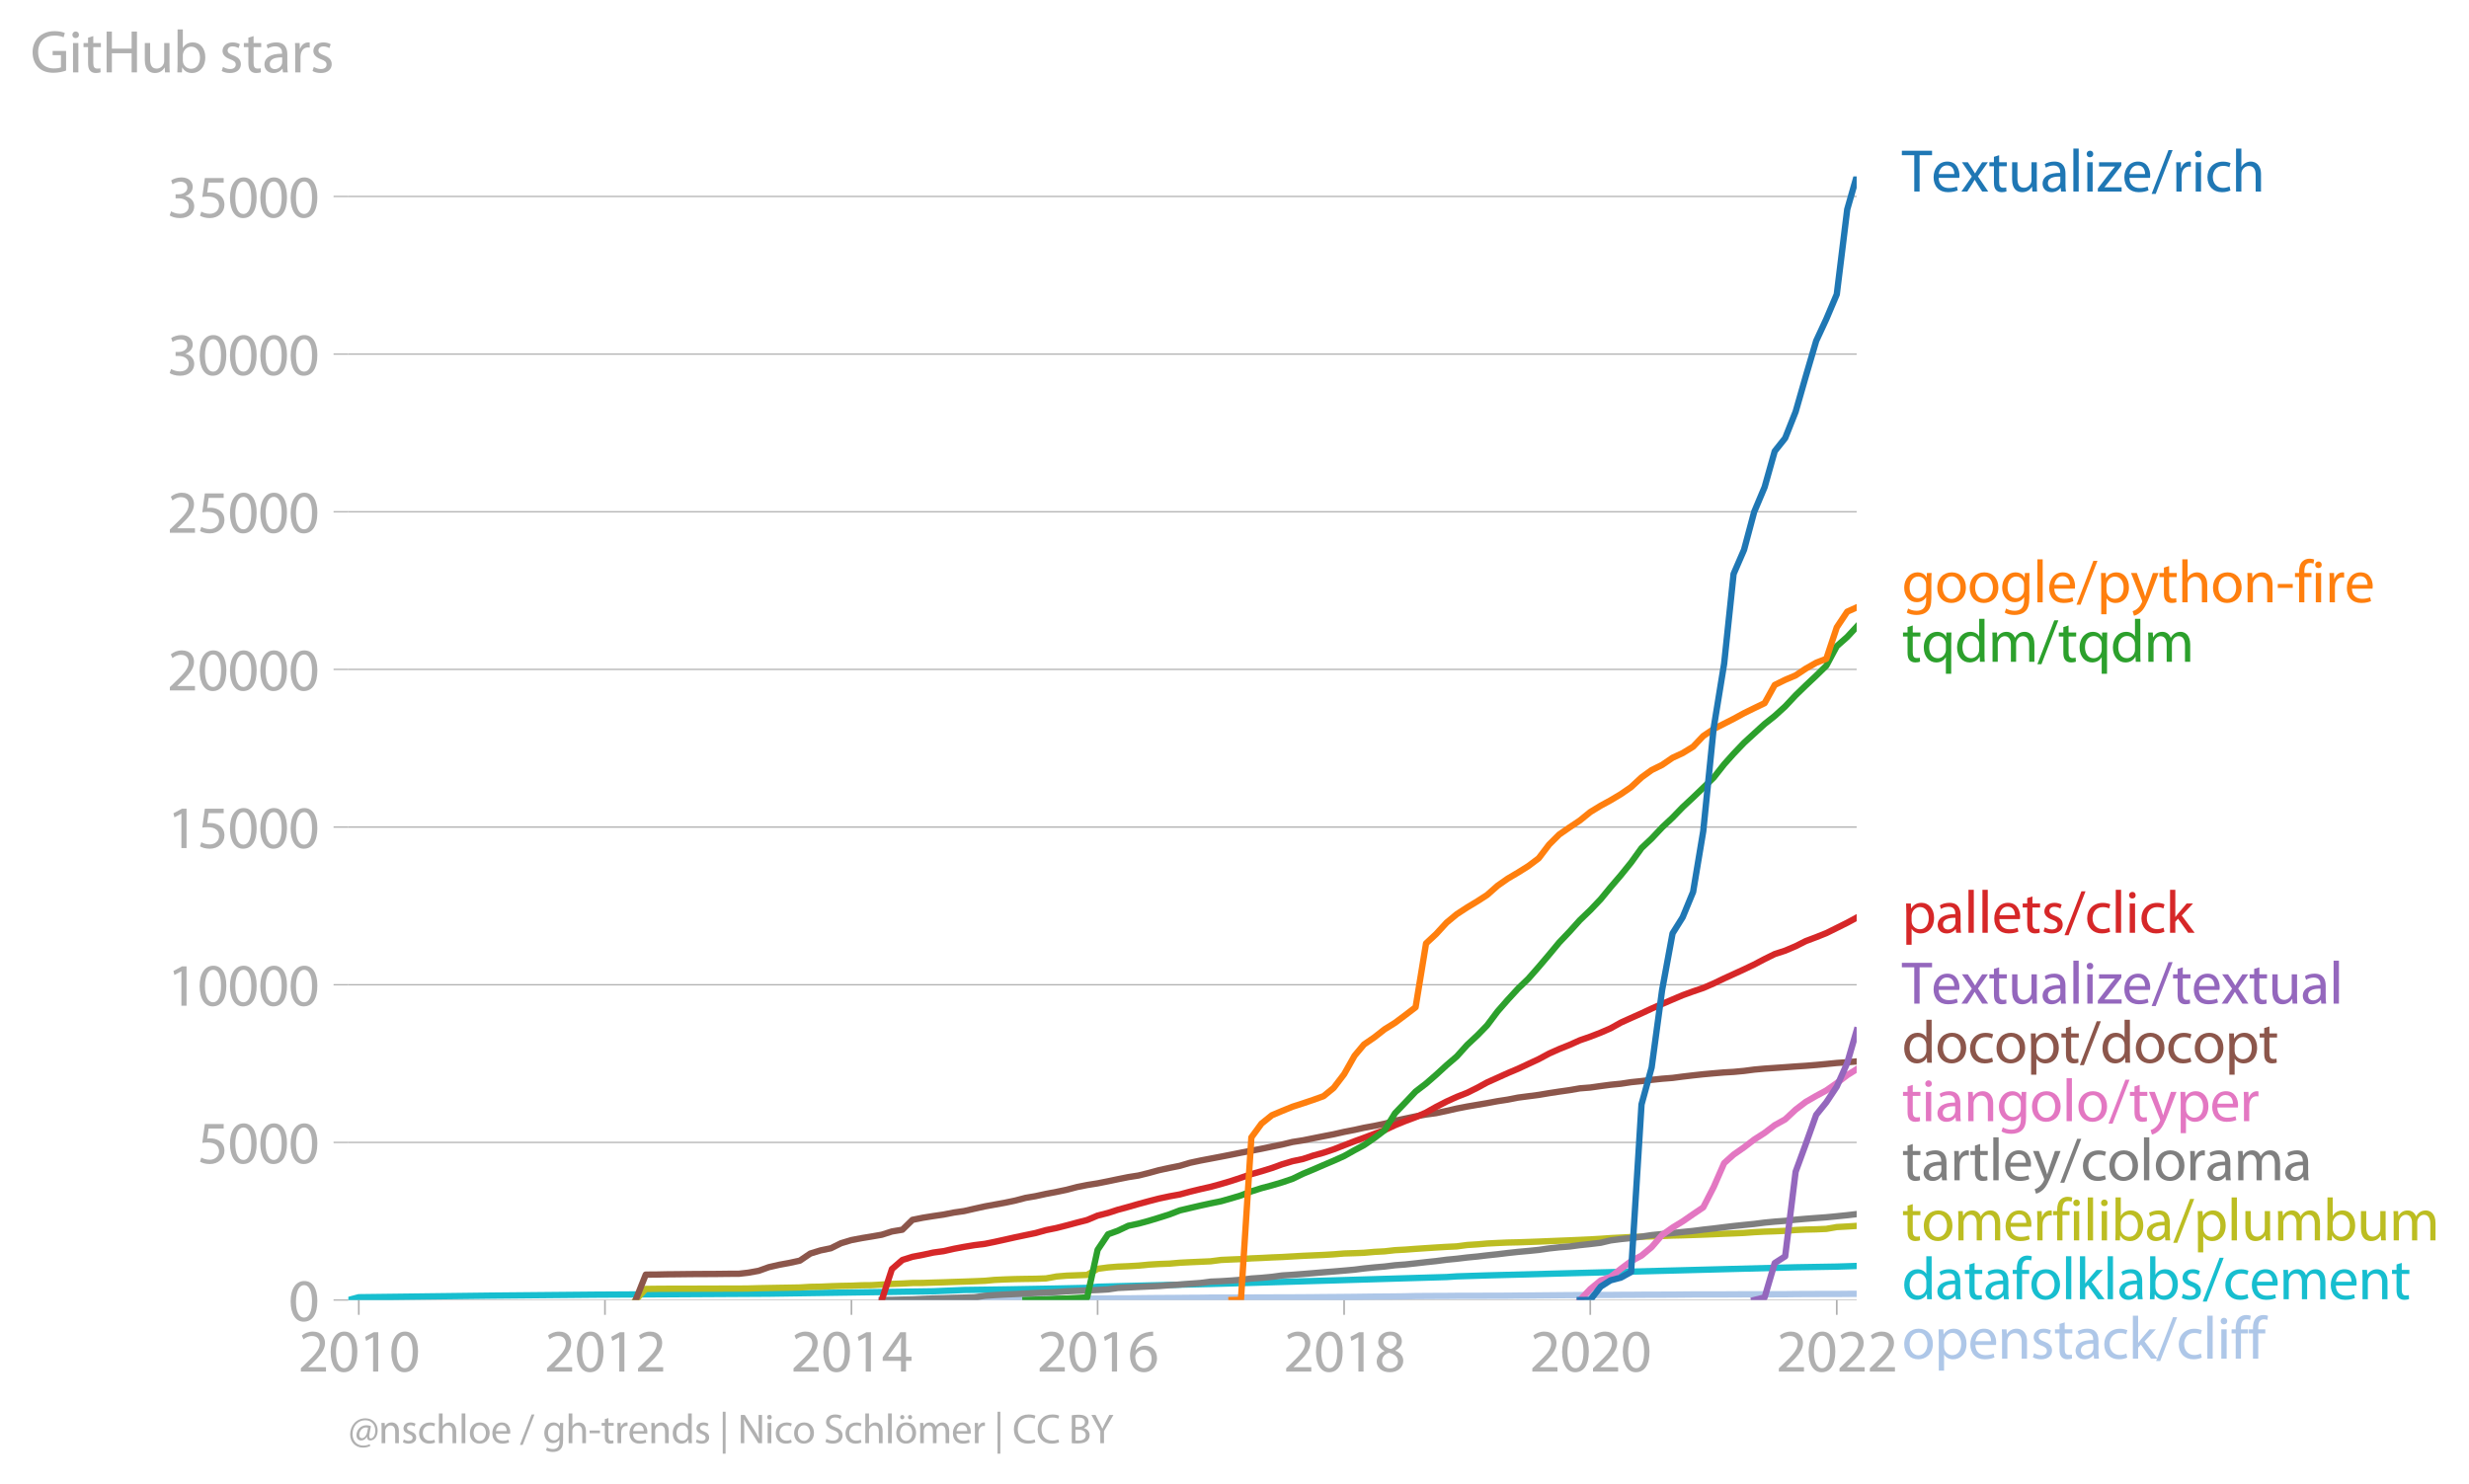 <?xml version="1.0" encoding="utf-8" standalone="no"?>
<!DOCTYPE svg PUBLIC "-//W3C//DTD SVG 1.1//EN"
  "http://www.w3.org/Graphics/SVG/1.1/DTD/svg11.dtd">
<svg xmlns:xlink="http://www.w3.org/1999/xlink" width="584.577pt" height="351.413pt" viewBox="0 0 584.577 351.413" xmlns="http://www.w3.org/2000/svg" version="1.1">
 <defs>
  <style type="text/css">*{stroke-linejoin: round; stroke-linecap: butt}</style>
 </defs>
 <g id="figure_1">
  <g id="patch_1">
   <path d="M 0 351.413 
L 584.577 351.413 
L 584.577 0 
L 0 0 
L 0 351.413 
z
" style="fill: none"/>
  </g>
  <g id="axes_1">
   <g id="patch_2">
    <path d="M 82.476 307.885 
L 439.596 307.885 
L 439.596 41.773 
L 82.476 41.773 
L 82.476 307.885 
z
" style="fill: none"/>
   </g>
   <g id="matplotlib.axis_1">
    <g id="xtick_1">
     <g id="line2d_1">
      <defs>
       <path id="m5122cb2650" d="M 0 0 
L 0 3.5 
" style="stroke: #b0b0b0; stroke-width: 0.4"/>
      </defs>
      <g>
       <use xlink:href="#m5122cb2650" x="84.951" y="307.885" style="fill: #b0b0b0; stroke: #b0b0b0; stroke-width: 0.4"/>
      </g>
     </g>
     <g id="text_1">
      <!-- 2010 -->
      <g style="fill: #b0b0b0" transform="translate(70.588 324.825)scale(0.14 -0.14)">
       <defs>
        <path id="MyriadPro-Regular-32" d="M 2944 0 
L 2944 467 
L 1075 467 
L 1075 480 
L 1408 787 
C 2285 1632 2842 2253 2842 3021 
C 2842 3616 2464 4230 1568 4230 
C 1088 4230 678 4051 390 3808 
L 570 3411 
C 762 3571 1075 3763 1453 3763 
C 2074 3763 2278 3373 2278 2950 
C 2272 2323 1792 1786 730 774 
L 288 346 
L 288 0 
L 2944 0 
z
" transform="scale(0.016)"/>
        <path id="MyriadPro-Regular-30" d="M 1677 4230 
C 832 4230 230 3462 230 2067 
C 243 691 794 -70 1606 -70 
C 2528 -70 3053 710 3053 2125 
C 3053 3450 2554 4230 1677 4230 
z
M 1645 3795 
C 2227 3795 2490 3123 2490 2099 
C 2490 1037 2214 365 1638 365 
C 1126 365 794 979 794 2061 
C 794 3194 1152 3795 1645 3795 
z
" transform="scale(0.016)"/>
        <path id="MyriadPro-Regular-31" d="M 1510 0 
L 2054 0 
L 2054 4160 
L 1574 4160 
L 666 3674 
L 774 3245 
L 1498 3635 
L 1510 3635 
L 1510 0 
z
" transform="scale(0.016)"/>
       </defs>
       <use xlink:href="#MyriadPro-Regular-32"/>
       <use xlink:href="#MyriadPro-Regular-30" x="51.3"/>
       <use xlink:href="#MyriadPro-Regular-31" x="102.6"/>
       <use xlink:href="#MyriadPro-Regular-30" x="153.9"/>
      </g>
     </g>
    </g>
    <g id="xtick_2">
     <g id="line2d_2">
      <g>
       <use xlink:href="#m5122cb2650" x="143.234" y="307.885" style="fill: #b0b0b0; stroke: #b0b0b0; stroke-width: 0.4"/>
      </g>
     </g>
     <g id="text_2">
      <!-- 2012 -->
      <g style="fill: #b0b0b0" transform="translate(128.871 324.825)scale(0.14 -0.14)">
       <use xlink:href="#MyriadPro-Regular-32"/>
       <use xlink:href="#MyriadPro-Regular-30" x="51.3"/>
       <use xlink:href="#MyriadPro-Regular-31" x="102.6"/>
       <use xlink:href="#MyriadPro-Regular-32" x="153.9"/>
      </g>
     </g>
    </g>
    <g id="xtick_3">
     <g id="line2d_3">
      <g>
       <use xlink:href="#m5122cb2650" x="201.596" y="307.885" style="fill: #b0b0b0; stroke: #b0b0b0; stroke-width: 0.4"/>
      </g>
     </g>
     <g id="text_3">
      <!-- 2014 -->
      <g style="fill: #b0b0b0" transform="translate(187.233 324.825)scale(0.14 -0.14)">
       <defs>
        <path id="MyriadPro-Regular-34" d="M 2560 0 
L 2560 1133 
L 3142 1133 
L 3142 1574 
L 2560 1574 
L 2560 4160 
L 1952 4160 
L 96 1504 
L 96 1133 
L 2029 1133 
L 2029 0 
L 2560 0 
z
M 666 1574 
L 666 1587 
L 1683 3002 
C 1798 3194 1901 3373 2029 3616 
L 2048 3616 
C 2035 3398 2029 3181 2029 2963 
L 2029 1574 
L 666 1574 
z
" transform="scale(0.016)"/>
       </defs>
       <use xlink:href="#MyriadPro-Regular-32"/>
       <use xlink:href="#MyriadPro-Regular-30" x="51.3"/>
       <use xlink:href="#MyriadPro-Regular-31" x="102.6"/>
       <use xlink:href="#MyriadPro-Regular-34" x="153.9"/>
      </g>
     </g>
    </g>
    <g id="xtick_4">
     <g id="line2d_4">
      <g>
       <use xlink:href="#m5122cb2650" x="259.879" y="307.885" style="fill: #b0b0b0; stroke: #b0b0b0; stroke-width: 0.4"/>
      </g>
     </g>
     <g id="text_4">
      <!-- 2016 -->
      <g style="fill: #b0b0b0" transform="translate(245.515 324.825)scale(0.14 -0.14)">
       <defs>
        <path id="MyriadPro-Regular-36" d="M 2662 4224 
C 2560 4224 2419 4218 2253 4192 
C 1728 4128 1267 3917 922 3578 
C 512 3168 218 2522 218 1702 
C 218 621 800 -70 1690 -70 
C 2554 -70 3072 634 3072 1395 
C 3072 2208 2554 2739 1818 2739 
C 1357 2739 1011 2522 813 2259 
L 794 2259 
C 890 2944 1357 3590 2240 3738 
C 2400 3763 2547 3770 2662 3763 
L 2662 4224 
z
M 1690 365 
C 1101 365 787 870 774 1555 
C 774 1658 800 1741 838 1805 
C 992 2106 1306 2317 1645 2317 
C 2163 2317 2502 1958 2502 1363 
C 2502 768 2176 365 1696 365 
L 1690 365 
z
" transform="scale(0.016)"/>
       </defs>
       <use xlink:href="#MyriadPro-Regular-32"/>
       <use xlink:href="#MyriadPro-Regular-30" x="51.3"/>
       <use xlink:href="#MyriadPro-Regular-31" x="102.6"/>
       <use xlink:href="#MyriadPro-Regular-36" x="153.9"/>
      </g>
     </g>
    </g>
    <g id="xtick_5">
     <g id="line2d_5">
      <g>
       <use xlink:href="#m5122cb2650" x="318.241" y="307.885" style="fill: #b0b0b0; stroke: #b0b0b0; stroke-width: 0.4"/>
      </g>
     </g>
     <g id="text_5">
      <!-- 2018 -->
      <g style="fill: #b0b0b0" transform="translate(303.878 324.825)scale(0.14 -0.14)">
       <defs>
        <path id="MyriadPro-Regular-38" d="M 1062 2170 
C 550 1952 237 1581 237 1056 
C 237 448 762 -70 1632 -70 
C 2426 -70 3046 416 3046 1139 
C 3046 1645 2726 2010 2208 2214 
L 2208 2234 
C 2720 2477 2893 2854 2893 3206 
C 2893 3725 2490 4230 1683 4230 
C 954 4230 397 3782 397 3123 
C 397 2765 595 2406 1056 2189 
L 1062 2170 
z
M 1645 339 
C 1114 339 794 710 813 1133 
C 813 1530 1075 1850 1562 1990 
C 2125 1830 2477 1587 2477 1082 
C 2477 659 2150 339 1645 339 
z
M 1651 3827 
C 2157 3827 2355 3482 2355 3149 
C 2355 2771 2080 2515 1722 2394 
C 1242 2522 928 2746 928 3162 
C 928 3520 1184 3827 1651 3827 
z
" transform="scale(0.016)"/>
       </defs>
       <use xlink:href="#MyriadPro-Regular-32"/>
       <use xlink:href="#MyriadPro-Regular-30" x="51.3"/>
       <use xlink:href="#MyriadPro-Regular-31" x="102.6"/>
       <use xlink:href="#MyriadPro-Regular-38" x="153.9"/>
      </g>
     </g>
    </g>
    <g id="xtick_6">
     <g id="line2d_6">
      <g>
       <use xlink:href="#m5122cb2650" x="376.523" y="307.885" style="fill: #b0b0b0; stroke: #b0b0b0; stroke-width: 0.4"/>
      </g>
     </g>
     <g id="text_6">
      <!-- 2020 -->
      <g style="fill: #b0b0b0" transform="translate(362.16 324.825)scale(0.14 -0.14)">
       <use xlink:href="#MyriadPro-Regular-32"/>
       <use xlink:href="#MyriadPro-Regular-30" x="51.3"/>
       <use xlink:href="#MyriadPro-Regular-32" x="102.6"/>
       <use xlink:href="#MyriadPro-Regular-30" x="153.9"/>
      </g>
     </g>
    </g>
    <g id="xtick_7">
     <g id="line2d_7">
      <g>
       <use xlink:href="#m5122cb2650" x="434.886" y="307.885" style="fill: #b0b0b0; stroke: #b0b0b0; stroke-width: 0.4"/>
      </g>
     </g>
     <g id="text_7">
      <!-- 2022 -->
      <g style="fill: #b0b0b0" transform="translate(420.523 324.825)scale(0.14 -0.14)">
       <use xlink:href="#MyriadPro-Regular-32"/>
       <use xlink:href="#MyriadPro-Regular-30" x="51.3"/>
       <use xlink:href="#MyriadPro-Regular-32" x="102.6"/>
       <use xlink:href="#MyriadPro-Regular-32" x="153.9"/>
      </g>
     </g>
    </g>
   </g>
   <g id="matplotlib.axis_2">
    <g id="ytick_1">
     <g id="line2d_8">
      <path d="M 82.476 307.885 
L 439.596 307.885 
" clip-path="url(#pa2b4368d3f)" style="fill: none; stroke: #b0b0b0; stroke-width: 0.3; stroke-linecap: square"/>
     </g>
     <g id="line2d_9">
      <defs>
       <path id="mecd1dac403" d="M 0 0 
L -3.5 0 
" style="stroke: #b0b0b0; stroke-width: 0.3"/>
      </defs>
      <g>
       <use xlink:href="#mecd1dac403" x="82.476" y="307.885" style="fill: #b0b0b0; stroke: #b0b0b0; stroke-width: 0.3"/>
      </g>
     </g>
     <g id="text_8">
      <!-- 0 -->
      <g style="fill: #b0b0b0" transform="translate(68.295 312.855)scale(0.14 -0.14)">
       <use xlink:href="#MyriadPro-Regular-30"/>
      </g>
     </g>
    </g>
    <g id="ytick_2">
     <g id="line2d_10">
      <path d="M 82.476 270.548 
L 439.596 270.548 
" clip-path="url(#pa2b4368d3f)" style="fill: none; stroke: #b0b0b0; stroke-width: 0.3; stroke-linecap: square"/>
     </g>
     <g id="line2d_11">
      <g>
       <use xlink:href="#mecd1dac403" x="82.476" y="270.548" style="fill: #b0b0b0; stroke: #b0b0b0; stroke-width: 0.3"/>
      </g>
     </g>
     <g id="text_9">
      <!-- 5000 -->
      <g style="fill: #b0b0b0" transform="translate(46.75 275.518)scale(0.14 -0.14)">
       <defs>
        <path id="MyriadPro-Regular-35" d="M 2771 4160 
L 781 4160 
L 512 2163 
C 666 2182 851 2208 1088 2208 
C 1920 2208 2278 1824 2285 1286 
C 2285 730 1830 384 1299 384 
C 922 384 582 512 410 614 
L 269 186 
C 467 58 851 -70 1306 -70 
C 2208 -70 2854 538 2854 1350 
C 2854 1875 2586 2234 2259 2419 
C 2003 2573 1683 2643 1363 2643 
C 1210 2643 1120 2630 1024 2618 
L 1184 3686 
L 2771 3686 
L 2771 4160 
z
" transform="scale(0.016)"/>
       </defs>
       <use xlink:href="#MyriadPro-Regular-35"/>
       <use xlink:href="#MyriadPro-Regular-30" x="51.3"/>
       <use xlink:href="#MyriadPro-Regular-30" x="102.6"/>
       <use xlink:href="#MyriadPro-Regular-30" x="153.9"/>
      </g>
     </g>
    </g>
    <g id="ytick_3">
     <g id="line2d_12">
      <path d="M 82.476 233.21 
L 439.596 233.21 
" clip-path="url(#pa2b4368d3f)" style="fill: none; stroke: #b0b0b0; stroke-width: 0.3; stroke-linecap: square"/>
     </g>
     <g id="line2d_13">
      <g>
       <use xlink:href="#mecd1dac403" x="82.476" y="233.21" style="fill: #b0b0b0; stroke: #b0b0b0; stroke-width: 0.3"/>
      </g>
     </g>
     <g id="text_10">
      <!-- 10000 -->
      <g style="fill: #b0b0b0" transform="translate(39.568 238.18)scale(0.14 -0.14)">
       <use xlink:href="#MyriadPro-Regular-31"/>
       <use xlink:href="#MyriadPro-Regular-30" x="51.3"/>
       <use xlink:href="#MyriadPro-Regular-30" x="102.6"/>
       <use xlink:href="#MyriadPro-Regular-30" x="153.9"/>
       <use xlink:href="#MyriadPro-Regular-30" x="205.2"/>
      </g>
     </g>
    </g>
    <g id="ytick_4">
     <g id="line2d_14">
      <path d="M 82.476 195.873 
L 439.596 195.873 
" clip-path="url(#pa2b4368d3f)" style="fill: none; stroke: #b0b0b0; stroke-width: 0.3; stroke-linecap: square"/>
     </g>
     <g id="line2d_15">
      <g>
       <use xlink:href="#mecd1dac403" x="82.476" y="195.873" style="fill: #b0b0b0; stroke: #b0b0b0; stroke-width: 0.3"/>
      </g>
     </g>
     <g id="text_11">
      <!-- 15000 -->
      <g style="fill: #b0b0b0" transform="translate(39.568 200.843)scale(0.14 -0.14)">
       <use xlink:href="#MyriadPro-Regular-31"/>
       <use xlink:href="#MyriadPro-Regular-35" x="51.3"/>
       <use xlink:href="#MyriadPro-Regular-30" x="102.6"/>
       <use xlink:href="#MyriadPro-Regular-30" x="153.9"/>
       <use xlink:href="#MyriadPro-Regular-30" x="205.2"/>
      </g>
     </g>
    </g>
    <g id="ytick_5">
     <g id="line2d_16">
      <path d="M 82.476 158.535 
L 439.596 158.535 
" clip-path="url(#pa2b4368d3f)" style="fill: none; stroke: #b0b0b0; stroke-width: 0.3; stroke-linecap: square"/>
     </g>
     <g id="line2d_17">
      <g>
       <use xlink:href="#mecd1dac403" x="82.476" y="158.535" style="fill: #b0b0b0; stroke: #b0b0b0; stroke-width: 0.3"/>
      </g>
     </g>
     <g id="text_12">
      <!-- 20000 -->
      <g style="fill: #b0b0b0" transform="translate(39.568 163.505)scale(0.14 -0.14)">
       <use xlink:href="#MyriadPro-Regular-32"/>
       <use xlink:href="#MyriadPro-Regular-30" x="51.3"/>
       <use xlink:href="#MyriadPro-Regular-30" x="102.6"/>
       <use xlink:href="#MyriadPro-Regular-30" x="153.9"/>
       <use xlink:href="#MyriadPro-Regular-30" x="205.2"/>
      </g>
     </g>
    </g>
    <g id="ytick_6">
     <g id="line2d_18">
      <path d="M 82.476 121.198 
L 439.596 121.198 
" clip-path="url(#pa2b4368d3f)" style="fill: none; stroke: #b0b0b0; stroke-width: 0.3; stroke-linecap: square"/>
     </g>
     <g id="line2d_19">
      <g>
       <use xlink:href="#mecd1dac403" x="82.476" y="121.198" style="fill: #b0b0b0; stroke: #b0b0b0; stroke-width: 0.3"/>
      </g>
     </g>
     <g id="text_13">
      <!-- 25000 -->
      <g style="fill: #b0b0b0" transform="translate(39.568 126.168)scale(0.14 -0.14)">
       <use xlink:href="#MyriadPro-Regular-32"/>
       <use xlink:href="#MyriadPro-Regular-35" x="51.3"/>
       <use xlink:href="#MyriadPro-Regular-30" x="102.6"/>
       <use xlink:href="#MyriadPro-Regular-30" x="153.9"/>
       <use xlink:href="#MyriadPro-Regular-30" x="205.2"/>
      </g>
     </g>
    </g>
    <g id="ytick_7">
     <g id="line2d_20">
      <path d="M 82.476 83.86 
L 439.596 83.86 
" clip-path="url(#pa2b4368d3f)" style="fill: none; stroke: #b0b0b0; stroke-width: 0.3; stroke-linecap: square"/>
     </g>
     <g id="line2d_21">
      <g>
       <use xlink:href="#mecd1dac403" x="82.476" y="83.86" style="fill: #b0b0b0; stroke: #b0b0b0; stroke-width: 0.3"/>
      </g>
     </g>
     <g id="text_14">
      <!-- 30000 -->
      <g style="fill: #b0b0b0" transform="translate(39.568 88.83)scale(0.14 -0.14)">
       <defs>
        <path id="MyriadPro-Regular-33" d="M 269 211 
C 474 77 883 -70 1350 -70 
C 2349 -70 2867 512 2867 1178 
C 2867 1760 2451 2144 1939 2246 
L 1939 2259 
C 2451 2445 2707 2810 2707 3238 
C 2707 3744 2336 4230 1517 4230 
C 1069 4230 646 4070 429 3910 
L 576 3501 
C 755 3629 1075 3776 1408 3776 
C 1926 3776 2138 3482 2138 3149 
C 2138 2656 1619 2445 1210 2445 
L 896 2445 
L 896 2022 
L 1210 2022 
C 1754 2022 2278 1773 2285 1190 
C 2291 845 2067 384 1344 384 
C 954 384 582 544 422 646 
L 269 211 
z
" transform="scale(0.016)"/>
       </defs>
       <use xlink:href="#MyriadPro-Regular-33"/>
       <use xlink:href="#MyriadPro-Regular-30" x="51.3"/>
       <use xlink:href="#MyriadPro-Regular-30" x="102.6"/>
       <use xlink:href="#MyriadPro-Regular-30" x="153.9"/>
       <use xlink:href="#MyriadPro-Regular-30" x="205.2"/>
      </g>
     </g>
    </g>
    <g id="ytick_8">
     <g id="line2d_22">
      <path d="M 82.476 46.523 
L 439.596 46.523 
" clip-path="url(#pa2b4368d3f)" style="fill: none; stroke: #b0b0b0; stroke-width: 0.3; stroke-linecap: square"/>
     </g>
     <g id="line2d_23">
      <g>
       <use xlink:href="#mecd1dac403" x="82.476" y="46.523" style="fill: #b0b0b0; stroke: #b0b0b0; stroke-width: 0.3"/>
      </g>
     </g>
     <g id="text_15">
      <!-- 35000 -->
      <g style="fill: #b0b0b0" transform="translate(39.568 51.493)scale(0.14 -0.14)">
       <use xlink:href="#MyriadPro-Regular-33"/>
       <use xlink:href="#MyriadPro-Regular-35" x="51.3"/>
       <use xlink:href="#MyriadPro-Regular-30" x="102.6"/>
       <use xlink:href="#MyriadPro-Regular-30" x="153.9"/>
       <use xlink:href="#MyriadPro-Regular-30" x="205.2"/>
      </g>
     </g>
    </g>
    <g id="text_16">
     <!-- GitHub stars -->
     <g style="fill: #b0b0b0" transform="translate(7.2 17.14)scale(0.14 -0.14)">
      <defs>
       <path id="MyriadPro-Regular-47" d="M 3770 2266 
L 2349 2266 
L 2349 1818 
L 3226 1818 
L 3226 531 
C 3098 467 2848 416 2483 416 
C 1478 416 819 1062 819 2157 
C 819 3238 1504 3891 2554 3891 
C 2989 3891 3277 3808 3507 3706 
L 3642 4160 
C 3456 4250 3066 4358 2566 4358 
C 1120 4358 237 3418 230 2131 
C 230 1459 461 883 832 525 
C 1254 122 1792 -45 2445 -45 
C 3027 -45 3520 102 3770 192 
L 3770 2266 
z
" transform="scale(0.016)"/>
       <path id="MyriadPro-Regular-69" d="M 1030 0 
L 1030 3098 
L 467 3098 
L 467 0 
L 1030 0 
z
M 749 4320 
C 544 4320 397 4166 397 3968 
C 397 3776 538 3622 736 3622 
C 960 3622 1101 3776 1094 3968 
C 1094 4166 960 4320 749 4320 
z
" transform="scale(0.016)"/>
       <path id="MyriadPro-Regular-74" d="M 595 3667 
L 595 3098 
L 115 3098 
L 115 2669 
L 595 2669 
L 595 979 
C 595 614 653 339 813 173 
C 947 19 1158 -70 1421 -70 
C 1638 -70 1811 -32 1920 13 
L 1894 435 
C 1811 410 1722 397 1568 397 
C 1254 397 1146 614 1146 998 
L 1146 2669 
L 1952 2669 
L 1952 3098 
L 1146 3098 
L 1146 3840 
L 595 3667 
z
" transform="scale(0.016)"/>
       <path id="MyriadPro-Regular-48" d="M 486 4314 
L 486 0 
L 1043 0 
L 1043 2022 
L 3130 2022 
L 3130 0 
L 3693 0 
L 3693 4314 
L 3130 4314 
L 3130 2509 
L 1043 2509 
L 1043 4314 
L 486 4314 
z
" transform="scale(0.016)"/>
       <path id="MyriadPro-Regular-75" d="M 3059 3098 
L 2496 3098 
L 2496 1197 
C 2496 1094 2477 992 2445 909 
C 2342 659 2080 397 1702 397 
C 1190 397 1011 794 1011 1382 
L 1011 3098 
L 448 3098 
L 448 1286 
C 448 198 1030 -70 1517 -70 
C 2067 -70 2394 256 2541 506 
L 2554 506 
L 2586 0 
L 3085 0 
C 3066 243 3059 525 3059 845 
L 3059 3098 
z
" transform="scale(0.016)"/>
       <path id="MyriadPro-Regular-62" d="M 467 800 
C 467 525 454 211 442 0 
L 928 0 
L 954 512 
L 973 512 
C 1203 102 1562 -70 2010 -70 
C 2701 -70 3398 480 3398 1587 
C 3405 2528 2861 3168 2093 3168 
C 1594 3168 1235 2944 1037 2598 
L 1024 2598 
L 1024 4544 
L 467 4544 
L 467 800 
z
M 1024 1798 
C 1024 1888 1043 1965 1056 2029 
C 1171 2458 1530 2720 1914 2720 
C 2515 2720 2835 2189 2835 1568 
C 2835 858 2483 378 1894 378 
C 1485 378 1158 646 1050 1037 
C 1037 1101 1024 1171 1024 1242 
L 1024 1798 
z
" transform="scale(0.016)"/>
       <path id="MyriadPro-Regular-20" transform="scale(0.016)"/>
       <path id="MyriadPro-Regular-73" d="M 250 147 
C 467 19 781 -70 1120 -70 
C 1856 -70 2278 320 2278 864 
C 2278 1325 2003 1594 1466 1798 
C 1062 1952 877 2067 877 2323 
C 877 2554 1062 2746 1395 2746 
C 1683 2746 1907 2643 2029 2566 
L 2170 2976 
C 1997 3078 1722 3168 1408 3168 
C 742 3168 339 2758 339 2259 
C 339 1888 602 1581 1158 1382 
C 1574 1229 1734 1082 1734 813 
C 1734 557 1542 352 1133 352 
C 851 352 557 467 390 576 
L 250 147 
z
" transform="scale(0.016)"/>
       <path id="MyriadPro-Regular-61" d="M 2643 1901 
C 2643 2522 2413 3168 1466 3168 
C 1075 3168 704 3059 448 2893 
L 576 2522 
C 794 2662 1094 2752 1382 2752 
C 2016 2752 2086 2291 2086 2035 
L 2086 1971 
C 890 1978 224 1568 224 819 
C 224 371 544 -70 1171 -70 
C 1613 -70 1946 147 2118 390 
L 2138 390 
L 2182 0 
L 2694 0 
C 2656 211 2643 474 2643 742 
L 2643 1901 
z
M 2099 1043 
C 2099 986 2086 922 2067 864 
C 1978 602 1722 346 1318 346 
C 1030 346 787 518 787 883 
C 787 1485 1485 1594 2099 1581 
L 2099 1043 
z
" transform="scale(0.016)"/>
       <path id="MyriadPro-Regular-72" d="M 467 0 
L 1024 0 
L 1024 1651 
C 1024 1747 1037 1837 1050 1914 
C 1126 2336 1408 2637 1805 2637 
C 1882 2637 1939 2630 1997 2618 
L 1997 3149 
C 1946 3162 1901 3168 1837 3168 
C 1459 3168 1120 2906 979 2490 
L 954 2490 
L 934 3098 
L 442 3098 
C 461 2810 467 2496 467 2131 
L 467 0 
z
" transform="scale(0.016)"/>
      </defs>
      <use xlink:href="#MyriadPro-Regular-47"/>
      <use xlink:href="#MyriadPro-Regular-69" x="64.6"/>
      <use xlink:href="#MyriadPro-Regular-74" x="88"/>
      <use xlink:href="#MyriadPro-Regular-48" x="121.1"/>
      <use xlink:href="#MyriadPro-Regular-75" x="186.3"/>
      <use xlink:href="#MyriadPro-Regular-62" x="241.4"/>
      <use xlink:href="#MyriadPro-Regular-20" x="298.3"/>
      <use xlink:href="#MyriadPro-Regular-73" x="319.5"/>
      <use xlink:href="#MyriadPro-Regular-74" x="359.1"/>
      <use xlink:href="#MyriadPro-Regular-61" x="392.2"/>
      <use xlink:href="#MyriadPro-Regular-72" x="440.4"/>
      <use xlink:href="#MyriadPro-Regular-73" x="473.1"/>
     </g>
    </g>
   </g>
   <g id="line2d_24">
    <path d="M 208.782 307.885 
L 211.177 307.878 
L 213.652 307.878 
L 216.047 307.87 
L 218.522 307.87 
L 220.997 307.766 
L 223.392 307.706 
L 225.867 307.691 
L 228.262 307.684 
L 230.737 307.684 
L 233.212 307.669 
L 235.448 307.646 
L 237.923 307.632 
L 240.318 307.624 
L 242.793 307.609 
L 245.188 307.609 
L 247.663 307.602 
L 250.138 307.587 
L 252.533 307.579 
L 255.008 307.572 
L 257.404 307.557 
L 259.879 307.534 
L 262.354 307.512 
L 264.669 307.49 
L 267.144 307.49 
L 269.539 307.46 
L 272.014 307.43 
L 274.409 307.408 
L 276.884 307.4 
L 279.359 307.378 
L 281.754 307.355 
L 284.229 307.34 
L 286.625 307.303 
L 289.1 307.303 
L 291.575 307.295 
L 293.81 307.295 
L 296.285 307.281 
L 298.68 307.273 
L 301.155 307.266 
L 303.551 307.251 
L 306.026 307.251 
L 308.501 307.236 
L 310.896 307.221 
L 313.371 307.191 
L 315.766 307.176 
L 318.241 307.154 
L 320.716 307.131 
L 322.951 307.101 
L 325.426 307.071 
L 327.822 307.057 
L 330.297 307.034 
L 332.692 307.004 
L 335.167 306.945 
L 337.642 306.93 
L 340.037 306.915 
L 342.512 306.907 
L 344.907 306.885 
L 347.382 306.885 
L 349.857 306.877 
L 352.093 306.87 
L 354.568 306.862 
L 356.963 306.855 
L 359.438 306.825 
L 361.833 306.81 
L 364.308 306.788 
L 366.783 306.765 
L 369.178 306.743 
L 371.653 306.72 
L 374.048 306.713 
L 376.523 306.698 
L 378.998 306.676 
L 381.314 306.676 
L 383.789 306.653 
L 386.184 306.646 
L 388.659 306.623 
L 391.054 306.616 
L 393.529 306.608 
L 396.004 306.601 
L 398.399 306.579 
L 400.874 306.556 
L 403.269 306.549 
L 405.744 306.549 
L 408.22 306.549 
L 410.455 306.534 
L 412.93 306.526 
L 415.325 306.526 
L 417.8 306.519 
L 420.195 306.511 
L 422.67 306.504 
L 425.145 306.474 
L 427.541 306.459 
L 430.016 306.452 
L 432.411 306.444 
L 434.886 306.444 
L 437.361 306.422 
L 439.596 306.407 
" clip-path="url(#pa2b4368d3f)" style="fill: none; stroke: #aec7e8; stroke-width: 1.5; stroke-linecap: square"/>
   </g>
   <g id="line2d_25">
    <path d="M 82.476 307.885 
L 84.951 307.221 
L 116.568 306.833 
L 140.759 306.608 
L 182.036 306.377 
L 220.997 305.809 
L 228.262 305.503 
L 237.923 305.369 
L 250.138 305.152 
L 257.404 304.996 
L 259.879 304.727 
L 274.409 304.361 
L 286.625 304.077 
L 296.285 303.808 
L 342.512 302.434 
L 344.907 302.277 
L 352.093 302.046 
L 425.145 300.127 
L 434.886 299.962 
L 439.596 299.813 
L 439.596 299.813 
" clip-path="url(#pa2b4368d3f)" style="fill: none; stroke: #17becf; stroke-width: 1.5; stroke-linecap: square"/>
   </g>
   <g id="line2d_26">
    <path d="M 150.499 307.885 
L 152.894 305.249 
L 155.369 305.22 
L 157.764 305.205 
L 160.239 305.197 
L 162.714 305.197 
L 165.11 305.19 
L 167.585 305.175 
L 169.98 305.175 
L 172.455 305.167 
L 174.93 305.167 
L 177.165 305.145 
L 179.64 305.078 
L 182.036 305.033 
L 184.511 304.988 
L 186.906 304.951 
L 189.381 304.906 
L 191.856 304.757 
L 194.251 304.719 
L 196.726 304.607 
L 199.121 304.533 
L 201.596 304.488 
L 204.071 304.383 
L 206.307 304.361 
L 208.782 304.219 
L 211.177 304.062 
L 213.652 303.972 
L 216.047 303.846 
L 218.522 303.831 
L 220.997 303.748 
L 223.392 303.681 
L 225.867 303.592 
L 228.262 303.517 
L 230.737 303.427 
L 233.212 303.323 
L 235.448 303.114 
L 237.923 303.002 
L 240.318 302.92 
L 242.793 302.875 
L 245.188 302.845 
L 247.663 302.755 
L 250.138 302.307 
L 252.533 302.106 
L 255.008 302.016 
L 257.404 301.926 
L 259.879 300.485 
L 262.354 300.157 
L 264.669 299.97 
L 267.144 299.865 
L 269.539 299.731 
L 272.014 299.492 
L 274.409 299.35 
L 276.884 299.26 
L 279.359 299.044 
L 281.754 298.924 
L 284.229 298.812 
L 286.625 298.708 
L 289.1 298.387 
L 291.575 298.275 
L 293.81 298.185 
L 296.285 298.013 
L 298.68 297.916 
L 301.155 297.789 
L 303.551 297.692 
L 306.026 297.55 
L 308.501 297.409 
L 310.896 297.304 
L 313.371 297.199 
L 315.766 297.058 
L 318.241 296.856 
L 320.716 296.781 
L 322.951 296.692 
L 325.426 296.475 
L 327.822 296.348 
L 330.297 296.072 
L 332.692 295.945 
L 335.167 295.758 
L 337.642 295.594 
L 340.037 295.437 
L 342.512 295.288 
L 344.907 295.176 
L 347.382 294.847 
L 349.857 294.69 
L 352.093 294.496 
L 354.568 294.369 
L 356.963 294.265 
L 359.438 294.212 
L 361.833 294.13 
L 364.308 294.041 
L 366.783 293.936 
L 369.178 293.839 
L 371.653 293.742 
L 374.048 293.637 
L 376.523 293.525 
L 378.998 293.376 
L 381.314 293.219 
L 383.789 293.092 
L 386.184 292.965 
L 388.659 292.883 
L 391.054 292.801 
L 393.529 292.711 
L 396.004 292.607 
L 398.399 292.555 
L 400.874 292.473 
L 403.269 292.39 
L 405.744 292.293 
L 408.22 292.181 
L 410.455 292.099 
L 412.93 291.987 
L 415.325 291.808 
L 417.8 291.681 
L 420.195 291.599 
L 422.67 291.494 
L 425.145 291.293 
L 427.541 291.188 
L 430.016 291.136 
L 432.411 291.031 
L 434.886 290.598 
L 437.361 290.464 
L 439.596 290.322 
" clip-path="url(#pa2b4368d3f)" style="fill: none; stroke: #bcbd22; stroke-width: 1.5; stroke-linecap: square"/>
   </g>
   <g id="text_17">
    <!-- Textualize/rich -->
    <g style="fill: #1f77b4" transform="translate(450.31 45.358)scale(0.14 -0.14)">
     <defs>
      <path id="MyriadPro-Regular-54" d="M 1306 0 
L 1869 0 
L 1869 3840 
L 3187 3840 
L 3187 4314 
L -6 4314 
L -6 3840 
L 1306 3840 
L 1306 0 
z
" transform="scale(0.016)"/>
      <path id="MyriadPro-Regular-65" d="M 2957 1446 
C 2963 1504 2976 1594 2976 1709 
C 2976 2278 2707 3168 1696 3168 
C 794 3168 243 2432 243 1498 
C 243 563 813 -70 1766 -70 
C 2259 -70 2598 38 2797 128 
L 2701 531 
C 2490 442 2246 371 1843 371 
C 1280 371 794 685 781 1446 
L 2957 1446 
z
M 787 1850 
C 832 2240 1082 2765 1651 2765 
C 2285 2765 2438 2208 2432 1850 
L 787 1850 
z
" transform="scale(0.016)"/>
      <path id="MyriadPro-Regular-78" d="M 102 3098 
L 1152 1581 
L 51 0 
L 672 0 
L 1120 698 
C 1235 883 1344 1043 1446 1235 
L 1459 1235 
C 1568 1050 1670 877 1792 698 
L 2246 0 
L 2886 0 
L 1798 1600 
L 2854 3098 
L 2246 3098 
L 1811 2438 
C 1709 2272 1606 2112 1504 1926 
L 1485 1926 
C 1382 2099 1286 2259 1171 2432 
L 730 3098 
L 102 3098 
z
" transform="scale(0.016)"/>
      <path id="MyriadPro-Regular-6c" d="M 467 0 
L 1030 0 
L 1030 4544 
L 467 4544 
L 467 0 
z
" transform="scale(0.016)"/>
      <path id="MyriadPro-Regular-7a" d="M 115 0 
L 2630 0 
L 2630 448 
L 819 448 
L 819 461 
C 960 621 1088 774 1216 947 
L 2598 2746 
L 2605 3098 
L 243 3098 
L 243 2643 
L 1920 2643 
L 1920 2630 
C 1779 2464 1651 2317 1517 2150 
L 115 326 
L 115 0 
z
" transform="scale(0.016)"/>
      <path id="MyriadPro-Regular-2f" d="M 422 -256 
L 2214 4384 
L 1779 4384 
L -6 -256 
L 422 -256 
z
" transform="scale(0.016)"/>
      <path id="MyriadPro-Regular-63" d="M 2579 538 
C 2419 467 2208 384 1888 384 
C 1274 384 813 826 813 1542 
C 813 2189 1197 2714 1907 2714 
C 2214 2714 2426 2643 2560 2566 
L 2688 3002 
C 2534 3078 2240 3162 1907 3162 
C 896 3162 243 2470 243 1517 
C 243 570 851 -70 1786 -70 
C 2202 -70 2528 38 2675 115 
L 2579 538 
z
" transform="scale(0.016)"/>
      <path id="MyriadPro-Regular-68" d="M 467 0 
L 1030 0 
L 1030 1869 
C 1030 1978 1037 2061 1069 2138 
C 1171 2445 1459 2701 1824 2701 
C 2355 2701 2541 2278 2541 1779 
L 2541 0 
L 3104 0 
L 3104 1843 
C 3104 2912 2438 3168 2022 3168 
C 1811 3168 1613 3104 1446 3008 
C 1274 2912 1133 2771 1043 2611 
L 1030 2611 
L 1030 4544 
L 467 4544 
L 467 0 
z
" transform="scale(0.016)"/>
     </defs>
     <use xlink:href="#MyriadPro-Regular-54"/>
     <use xlink:href="#MyriadPro-Regular-65" x="49.7"/>
     <use xlink:href="#MyriadPro-Regular-78" x="99.8"/>
     <use xlink:href="#MyriadPro-Regular-74" x="146.1"/>
     <use xlink:href="#MyriadPro-Regular-75" x="179.2"/>
     <use xlink:href="#MyriadPro-Regular-61" x="234.3"/>
     <use xlink:href="#MyriadPro-Regular-6c" x="282.5"/>
     <use xlink:href="#MyriadPro-Regular-69" x="306.1"/>
     <use xlink:href="#MyriadPro-Regular-7a" x="329.5"/>
     <use xlink:href="#MyriadPro-Regular-65" x="372.3"/>
     <use xlink:href="#MyriadPro-Regular-2f" x="422.4"/>
     <use xlink:href="#MyriadPro-Regular-72" x="456.7"/>
     <use xlink:href="#MyriadPro-Regular-69" x="489.4"/>
     <use xlink:href="#MyriadPro-Regular-63" x="512.8"/>
     <use xlink:href="#MyriadPro-Regular-68" x="557.6"/>
    </g>
   </g>
   <g id="text_18">
    <!-- google/python-fire -->
    <g style="fill: #ff7f0e" transform="translate(450.31 142.643)scale(0.14 -0.14)">
     <defs>
      <path id="MyriadPro-Regular-67" d="M 3110 2246 
C 3110 2624 3123 2874 3136 3098 
L 2643 3098 
L 2618 2630 
L 2605 2630 
C 2470 2886 2176 3168 1638 3168 
C 928 3168 243 2573 243 1523 
C 243 666 794 13 1562 13 
C 2042 13 2374 243 2547 531 
L 2560 531 
L 2560 186 
C 2560 -595 2138 -896 1562 -896 
C 1178 -896 858 -781 653 -653 
L 512 -1082 
C 762 -1248 1171 -1338 1542 -1338 
C 1933 -1338 2368 -1248 2669 -966 
C 2970 -698 3110 -262 3110 448 
L 3110 2246 
z
M 2554 1318 
C 2554 1222 2541 1114 2509 1018 
C 2387 659 2074 442 1728 442 
C 1120 442 813 947 813 1555 
C 813 2272 1197 2726 1734 2726 
C 2144 2726 2419 2458 2522 2131 
C 2547 2054 2554 1971 2554 1875 
L 2554 1318 
z
" transform="scale(0.016)"/>
      <path id="MyriadPro-Regular-6f" d="M 1779 3168 
C 922 3168 243 2560 243 1523 
C 243 544 890 -70 1728 -70 
C 2477 -70 3270 429 3270 1574 
C 3270 2522 2669 3168 1779 3168 
z
M 1766 2746 
C 2432 2746 2694 2080 2694 1555 
C 2694 858 2291 352 1754 352 
C 1203 352 813 864 813 1542 
C 813 2131 1101 2746 1766 2746 
z
" transform="scale(0.016)"/>
      <path id="MyriadPro-Regular-70" d="M 467 -1267 
L 1024 -1267 
L 1024 416 
L 1037 416 
C 1222 109 1581 -70 1990 -70 
C 2720 -70 3398 480 3398 1594 
C 3398 2534 2835 3168 2086 3168 
C 1581 3168 1216 2944 986 2566 
L 973 2566 
L 947 3098 
L 442 3098 
C 454 2803 467 2483 467 2086 
L 467 -1267 
z
M 1024 1792 
C 1024 1869 1043 1952 1062 2022 
C 1171 2445 1530 2720 1914 2720 
C 2509 2720 2835 2189 2835 1568 
C 2835 858 2490 371 1894 371 
C 1491 371 1152 640 1050 1030 
C 1037 1101 1024 1178 1024 1261 
L 1024 1792 
z
" transform="scale(0.016)"/>
      <path id="MyriadPro-Regular-79" d="M 58 3098 
L 1203 243 
C 1229 173 1242 128 1242 96 
C 1242 64 1222 19 1197 -38 
C 1069 -326 877 -544 723 -666 
C 557 -806 371 -896 230 -941 
L 371 -1414 
C 512 -1389 787 -1293 1062 -1050 
C 1446 -717 1722 -173 2125 890 
L 2970 3098 
L 2374 3098 
L 1760 1280 
C 1683 1056 1619 819 1562 634 
L 1549 634 
C 1498 819 1421 1062 1350 1267 
L 672 3098 
L 58 3098 
z
" transform="scale(0.016)"/>
      <path id="MyriadPro-Regular-6e" d="M 467 0 
L 1030 0 
L 1030 1862 
C 1030 1958 1043 2054 1069 2125 
C 1165 2438 1453 2701 1824 2701 
C 2355 2701 2541 2285 2541 1786 
L 2541 0 
L 3104 0 
L 3104 1850 
C 3104 2912 2438 3168 2010 3168 
C 1498 3168 1139 2880 986 2586 
L 973 2586 
L 941 3098 
L 442 3098 
C 461 2842 467 2579 467 2259 
L 467 0 
z
" transform="scale(0.016)"/>
      <path id="MyriadPro-Regular-2d" d="M 192 1939 
L 192 1523 
L 1773 1523 
L 1773 1939 
L 192 1939 
z
" transform="scale(0.016)"/>
      <path id="MyriadPro-Regular-66" d="M 1082 0 
L 1082 2669 
L 1830 2669 
L 1830 3098 
L 1082 3098 
L 1082 3264 
C 1082 3738 1203 4160 1683 4160 
C 1843 4160 1958 4128 2042 4090 
L 2118 4525 
C 2010 4570 1837 4614 1638 4614 
C 1376 4614 1094 4531 883 4326 
C 621 4077 525 3680 525 3245 
L 525 3098 
L 90 3098 
L 90 2669 
L 525 2669 
L 525 0 
L 1082 0 
z
" transform="scale(0.016)"/>
     </defs>
     <use xlink:href="#MyriadPro-Regular-67"/>
     <use xlink:href="#MyriadPro-Regular-6f" x="55.9"/>
     <use xlink:href="#MyriadPro-Regular-6f" x="110.8"/>
     <use xlink:href="#MyriadPro-Regular-67" x="165.7"/>
     <use xlink:href="#MyriadPro-Regular-6c" x="221.6"/>
     <use xlink:href="#MyriadPro-Regular-65" x="245.2"/>
     <use xlink:href="#MyriadPro-Regular-2f" x="295.3"/>
     <use xlink:href="#MyriadPro-Regular-70" x="329.6"/>
     <use xlink:href="#MyriadPro-Regular-79" x="386.5"/>
     <use xlink:href="#MyriadPro-Regular-74" x="433.6"/>
     <use xlink:href="#MyriadPro-Regular-68" x="466.7"/>
     <use xlink:href="#MyriadPro-Regular-6f" x="522.2"/>
     <use xlink:href="#MyriadPro-Regular-6e" x="577.1"/>
     <use xlink:href="#MyriadPro-Regular-2d" x="632.6"/>
     <use xlink:href="#MyriadPro-Regular-66" x="663.3"/>
     <use xlink:href="#MyriadPro-Regular-69" x="692.5"/>
     <use xlink:href="#MyriadPro-Regular-72" x="715.9"/>
     <use xlink:href="#MyriadPro-Regular-65" x="748.6"/>
    </g>
   </g>
   <g id="text_19">
    <!-- tqdm/tqdm -->
    <g style="fill: #2ca02c" transform="translate(450.31 156.727)scale(0.14 -0.14)">
     <defs>
      <path id="MyriadPro-Regular-71" d="M 2579 -1267 
L 3142 -1267 
L 3142 2246 
C 3142 2566 3149 2835 3162 3098 
L 2630 3098 
L 2611 2630 
L 2598 2630 
C 2445 2931 2125 3168 1645 3168 
C 992 3168 243 2656 243 1498 
C 243 557 832 -70 1555 -70 
C 2054 -70 2400 173 2566 480 
L 2579 480 
L 2579 -1267 
z
M 2579 1261 
C 2579 1178 2560 1069 2534 992 
C 2406 602 2093 378 1728 378 
C 1107 378 813 915 813 1530 
C 813 2227 1165 2720 1747 2720 
C 2170 2720 2470 2426 2554 2080 
C 2573 2010 2579 1920 2579 1843 
L 2579 1261 
z
" transform="scale(0.016)"/>
      <path id="MyriadPro-Regular-64" d="M 2579 4544 
L 2579 2694 
L 2566 2694 
C 2426 2944 2106 3168 1632 3168 
C 877 3168 237 2534 243 1504 
C 243 563 819 -70 1568 -70 
C 2074 -70 2451 192 2624 538 
L 2637 538 
L 2662 0 
L 3168 0 
C 3149 211 3142 525 3142 800 
L 3142 4544 
L 2579 4544 
z
M 2579 1299 
C 2579 1210 2573 1133 2554 1056 
C 2451 634 2106 384 1728 384 
C 1120 384 813 902 813 1530 
C 813 2214 1158 2726 1741 2726 
C 2163 2726 2470 2432 2554 2074 
C 2573 2003 2579 1907 2579 1837 
L 2579 1299 
z
" transform="scale(0.016)"/>
      <path id="MyriadPro-Regular-6d" d="M 467 0 
L 1018 0 
L 1018 1869 
C 1018 1965 1030 2061 1062 2144 
C 1152 2426 1408 2707 1760 2707 
C 2189 2707 2406 2349 2406 1856 
L 2406 0 
L 2957 0 
L 2957 1914 
C 2957 2016 2976 2118 3002 2195 
C 3098 2470 3347 2707 3667 2707 
C 4122 2707 4339 2349 4339 1754 
L 4339 0 
L 4890 0 
L 4890 1824 
C 4890 2899 4282 3168 3872 3168 
C 3578 3168 3373 3091 3187 2950 
C 3059 2854 2938 2720 2842 2547 
L 2829 2547 
C 2694 2912 2374 3168 1952 3168 
C 1440 3168 1152 2893 979 2598 
L 960 2598 
L 934 3098 
L 442 3098 
C 461 2842 467 2579 467 2259 
L 467 0 
z
" transform="scale(0.016)"/>
     </defs>
     <use xlink:href="#MyriadPro-Regular-74"/>
     <use xlink:href="#MyriadPro-Regular-71" x="33.1"/>
     <use xlink:href="#MyriadPro-Regular-64" x="89.4"/>
     <use xlink:href="#MyriadPro-Regular-6d" x="145.8"/>
     <use xlink:href="#MyriadPro-Regular-2f" x="229.2"/>
     <use xlink:href="#MyriadPro-Regular-74" x="263.5"/>
     <use xlink:href="#MyriadPro-Regular-71" x="296.6"/>
     <use xlink:href="#MyriadPro-Regular-64" x="352.9"/>
     <use xlink:href="#MyriadPro-Regular-6d" x="409.3"/>
    </g>
   </g>
   <g id="text_20">
    <!-- pallets/click -->
    <g style="fill: #d62728" transform="translate(450.31 220.904)scale(0.14 -0.14)">
     <defs>
      <path id="MyriadPro-Regular-6b" d="M 1024 4544 
L 467 4544 
L 467 0 
L 1024 0 
L 1024 1165 
L 1312 1485 
L 2381 0 
L 3066 0 
L 1702 1824 
L 2899 3098 
L 2221 3098 
L 1312 2029 
C 1222 1920 1114 1786 1037 1677 
L 1024 1677 
L 1024 4544 
z
" transform="scale(0.016)"/>
     </defs>
     <use xlink:href="#MyriadPro-Regular-70"/>
     <use xlink:href="#MyriadPro-Regular-61" x="56.9"/>
     <use xlink:href="#MyriadPro-Regular-6c" x="105.1"/>
     <use xlink:href="#MyriadPro-Regular-6c" x="128.7"/>
     <use xlink:href="#MyriadPro-Regular-65" x="152.3"/>
     <use xlink:href="#MyriadPro-Regular-74" x="202.4"/>
     <use xlink:href="#MyriadPro-Regular-73" x="235.5"/>
     <use xlink:href="#MyriadPro-Regular-2f" x="275.1"/>
     <use xlink:href="#MyriadPro-Regular-63" x="309.4"/>
     <use xlink:href="#MyriadPro-Regular-6c" x="354.2"/>
     <use xlink:href="#MyriadPro-Regular-69" x="377.8"/>
     <use xlink:href="#MyriadPro-Regular-63" x="401.2"/>
     <use xlink:href="#MyriadPro-Regular-6b" x="446"/>
    </g>
   </g>
   <g id="text_21">
    <!-- Textualize/textual -->
    <g style="fill: #9467bd" transform="translate(450.31 237.683)scale(0.14 -0.14)">
     <use xlink:href="#MyriadPro-Regular-54"/>
     <use xlink:href="#MyriadPro-Regular-65" x="49.7"/>
     <use xlink:href="#MyriadPro-Regular-78" x="99.8"/>
     <use xlink:href="#MyriadPro-Regular-74" x="146.1"/>
     <use xlink:href="#MyriadPro-Regular-75" x="179.2"/>
     <use xlink:href="#MyriadPro-Regular-61" x="234.3"/>
     <use xlink:href="#MyriadPro-Regular-6c" x="282.5"/>
     <use xlink:href="#MyriadPro-Regular-69" x="306.1"/>
     <use xlink:href="#MyriadPro-Regular-7a" x="329.5"/>
     <use xlink:href="#MyriadPro-Regular-65" x="372.3"/>
     <use xlink:href="#MyriadPro-Regular-2f" x="422.4"/>
     <use xlink:href="#MyriadPro-Regular-74" x="456.7"/>
     <use xlink:href="#MyriadPro-Regular-65" x="489.8"/>
     <use xlink:href="#MyriadPro-Regular-78" x="539.9"/>
     <use xlink:href="#MyriadPro-Regular-74" x="586.2"/>
     <use xlink:href="#MyriadPro-Regular-75" x="619.3"/>
     <use xlink:href="#MyriadPro-Regular-61" x="674.4"/>
     <use xlink:href="#MyriadPro-Regular-6c" x="722.6"/>
    </g>
   </g>
   <g id="text_22">
    <!-- docopt/docopt -->
    <g style="fill: #8c564b" transform="translate(450.31 251.683)scale(0.14 -0.14)">
     <use xlink:href="#MyriadPro-Regular-64"/>
     <use xlink:href="#MyriadPro-Regular-6f" x="56.4"/>
     <use xlink:href="#MyriadPro-Regular-63" x="111.3"/>
     <use xlink:href="#MyriadPro-Regular-6f" x="156.1"/>
     <use xlink:href="#MyriadPro-Regular-70" x="211"/>
     <use xlink:href="#MyriadPro-Regular-74" x="267.9"/>
     <use xlink:href="#MyriadPro-Regular-2f" x="301"/>
     <use xlink:href="#MyriadPro-Regular-64" x="335.3"/>
     <use xlink:href="#MyriadPro-Regular-6f" x="391.7"/>
     <use xlink:href="#MyriadPro-Regular-63" x="446.6"/>
     <use xlink:href="#MyriadPro-Regular-6f" x="491.4"/>
     <use xlink:href="#MyriadPro-Regular-70" x="546.3"/>
     <use xlink:href="#MyriadPro-Regular-74" x="603.2"/>
    </g>
   </g>
   <g id="text_23">
    <!-- tiangolo/typer -->
    <g style="fill: #e377c2" transform="translate(450.31 265.522)scale(0.14 -0.14)">
     <use xlink:href="#MyriadPro-Regular-74"/>
     <use xlink:href="#MyriadPro-Regular-69" x="33.1"/>
     <use xlink:href="#MyriadPro-Regular-61" x="56.5"/>
     <use xlink:href="#MyriadPro-Regular-6e" x="104.7"/>
     <use xlink:href="#MyriadPro-Regular-67" x="160.2"/>
     <use xlink:href="#MyriadPro-Regular-6f" x="216.1"/>
     <use xlink:href="#MyriadPro-Regular-6c" x="271"/>
     <use xlink:href="#MyriadPro-Regular-6f" x="294.6"/>
     <use xlink:href="#MyriadPro-Regular-2f" x="349.5"/>
     <use xlink:href="#MyriadPro-Regular-74" x="383.8"/>
     <use xlink:href="#MyriadPro-Regular-79" x="416.9"/>
     <use xlink:href="#MyriadPro-Regular-70" x="464"/>
     <use xlink:href="#MyriadPro-Regular-65" x="520.9"/>
     <use xlink:href="#MyriadPro-Regular-72" x="571"/>
    </g>
   </g>
   <g id="text_24">
    <!-- tartley/colorama -->
    <g style="fill: #7f7f7f" transform="translate(450.31 279.522)scale(0.14 -0.14)">
     <use xlink:href="#MyriadPro-Regular-74"/>
     <use xlink:href="#MyriadPro-Regular-61" x="33.1"/>
     <use xlink:href="#MyriadPro-Regular-72" x="81.3"/>
     <use xlink:href="#MyriadPro-Regular-74" x="114"/>
     <use xlink:href="#MyriadPro-Regular-6c" x="147.1"/>
     <use xlink:href="#MyriadPro-Regular-65" x="170.7"/>
     <use xlink:href="#MyriadPro-Regular-79" x="220.8"/>
     <use xlink:href="#MyriadPro-Regular-2f" x="267.9"/>
     <use xlink:href="#MyriadPro-Regular-63" x="302.2"/>
     <use xlink:href="#MyriadPro-Regular-6f" x="347"/>
     <use xlink:href="#MyriadPro-Regular-6c" x="401.9"/>
     <use xlink:href="#MyriadPro-Regular-6f" x="425.5"/>
     <use xlink:href="#MyriadPro-Regular-72" x="480.4"/>
     <use xlink:href="#MyriadPro-Regular-61" x="513.1"/>
     <use xlink:href="#MyriadPro-Regular-6d" x="561.3"/>
     <use xlink:href="#MyriadPro-Regular-61" x="644.7"/>
    </g>
   </g>
   <g id="text_25">
    <!-- tomerfiliba/plumbum -->
    <g style="fill: #bcbd22" transform="translate(450.31 293.759)scale(0.14 -0.14)">
     <use xlink:href="#MyriadPro-Regular-74"/>
     <use xlink:href="#MyriadPro-Regular-6f" x="33.1"/>
     <use xlink:href="#MyriadPro-Regular-6d" x="88"/>
     <use xlink:href="#MyriadPro-Regular-65" x="171.4"/>
     <use xlink:href="#MyriadPro-Regular-72" x="221.5"/>
     <use xlink:href="#MyriadPro-Regular-66" x="254.2"/>
     <use xlink:href="#MyriadPro-Regular-69" x="283.4"/>
     <use xlink:href="#MyriadPro-Regular-6c" x="306.8"/>
     <use xlink:href="#MyriadPro-Regular-69" x="330.4"/>
     <use xlink:href="#MyriadPro-Regular-62" x="353.8"/>
     <use xlink:href="#MyriadPro-Regular-61" x="410.7"/>
     <use xlink:href="#MyriadPro-Regular-2f" x="458.9"/>
     <use xlink:href="#MyriadPro-Regular-70" x="493.2"/>
     <use xlink:href="#MyriadPro-Regular-6c" x="550.1"/>
     <use xlink:href="#MyriadPro-Regular-75" x="573.7"/>
     <use xlink:href="#MyriadPro-Regular-6d" x="628.8"/>
     <use xlink:href="#MyriadPro-Regular-62" x="712.2"/>
     <use xlink:href="#MyriadPro-Regular-75" x="769.1"/>
     <use xlink:href="#MyriadPro-Regular-6d" x="824.2"/>
    </g>
   </g>
   <g id="text_26">
    <!-- datafolklabs/cement -->
    <g style="fill: #17becf" transform="translate(450.31 307.683)scale(0.14 -0.14)">
     <use xlink:href="#MyriadPro-Regular-64"/>
     <use xlink:href="#MyriadPro-Regular-61" x="56.4"/>
     <use xlink:href="#MyriadPro-Regular-74" x="104.6"/>
     <use xlink:href="#MyriadPro-Regular-61" x="137.7"/>
     <use xlink:href="#MyriadPro-Regular-66" x="185.9"/>
     <use xlink:href="#MyriadPro-Regular-6f" x="215.1"/>
     <use xlink:href="#MyriadPro-Regular-6c" x="270"/>
     <use xlink:href="#MyriadPro-Regular-6b" x="293.6"/>
     <use xlink:href="#MyriadPro-Regular-6c" x="340.5"/>
     <use xlink:href="#MyriadPro-Regular-61" x="364.1"/>
     <use xlink:href="#MyriadPro-Regular-62" x="412.3"/>
     <use xlink:href="#MyriadPro-Regular-73" x="469.2"/>
     <use xlink:href="#MyriadPro-Regular-2f" x="508.8"/>
     <use xlink:href="#MyriadPro-Regular-63" x="543.1"/>
     <use xlink:href="#MyriadPro-Regular-65" x="587.9"/>
     <use xlink:href="#MyriadPro-Regular-6d" x="638"/>
     <use xlink:href="#MyriadPro-Regular-65" x="721.4"/>
     <use xlink:href="#MyriadPro-Regular-6e" x="771.5"/>
     <use xlink:href="#MyriadPro-Regular-74" x="827"/>
    </g>
   </g>
   <g id="text_27">
    <!-- openstack/cliff -->
    <g style="fill: #aec7e8" transform="translate(450.31 321.759)scale(0.14 -0.14)">
     <use xlink:href="#MyriadPro-Regular-6f"/>
     <use xlink:href="#MyriadPro-Regular-70" x="54.9"/>
     <use xlink:href="#MyriadPro-Regular-65" x="111.8"/>
     <use xlink:href="#MyriadPro-Regular-6e" x="161.9"/>
     <use xlink:href="#MyriadPro-Regular-73" x="217.4"/>
     <use xlink:href="#MyriadPro-Regular-74" x="257"/>
     <use xlink:href="#MyriadPro-Regular-61" x="290.1"/>
     <use xlink:href="#MyriadPro-Regular-63" x="338.3"/>
     <use xlink:href="#MyriadPro-Regular-6b" x="383.1"/>
     <use xlink:href="#MyriadPro-Regular-2f" x="430"/>
     <use xlink:href="#MyriadPro-Regular-63" x="464.3"/>
     <use xlink:href="#MyriadPro-Regular-6c" x="509.1"/>
     <use xlink:href="#MyriadPro-Regular-69" x="532.7"/>
     <use xlink:href="#MyriadPro-Regular-66" x="556.1"/>
     <use xlink:href="#MyriadPro-Regular-66" x="585.3"/>
    </g>
   </g>
   <g id="text_28">
    <!-- @nschloe / gh-trends | Nico Schlömer | CC BY -->
    <g style="fill: #b0b0b0" transform="translate(82.476 341.784)scale(0.097 -0.097)">
     <defs>
      <path id="MyriadPro-Regular-40" d="M 2867 1632 
C 2797 1235 2458 762 2086 762 
C 1805 762 1664 966 1664 1248 
C 1664 1869 2118 2400 2682 2400 
C 2829 2400 2938 2374 3002 2355 
L 2867 1632 
z
M 3251 -141 
C 2989 -288 2650 -365 2285 -365 
C 1338 -365 640 301 640 1370 
C 640 2669 1517 3501 2560 3501 
C 3552 3501 4109 2829 4109 1901 
C 4109 1158 3744 723 3418 730 
C 3206 736 3130 960 3226 1446 
L 3443 2605 
C 3277 2682 3034 2739 2758 2739 
C 1869 2739 1242 2016 1242 1222 
C 1242 717 1562 416 1933 416 
C 2317 416 2611 602 2835 979 
L 2861 979 
C 2842 589 3078 416 3334 416 
C 3936 416 4474 979 4474 1939 
C 4474 3008 3725 3795 2611 3795 
C 1190 3795 275 2650 275 1331 
C 275 96 1165 -672 2214 -672 
C 2643 -672 3002 -602 3354 -416 
L 3251 -141 
z
" transform="scale(0.016)"/>
      <path id="MyriadPro-Regular-7c" d="M 550 4800 
L 550 -1600 
L 979 -1600 
L 979 4800 
L 550 4800 
z
" transform="scale(0.016)"/>
      <path id="MyriadPro-Regular-4e" d="M 1011 0 
L 1011 1843 
C 1011 2560 998 3078 966 3622 
L 986 3629 
C 1203 3162 1491 2669 1792 2189 
L 3162 0 
L 3725 0 
L 3725 4314 
L 3200 4314 
L 3200 2509 
C 3200 1837 3213 1312 3264 736 
L 3251 730 
C 3046 1171 2797 1626 2477 2131 
L 1094 4314 
L 486 4314 
L 486 0 
L 1011 0 
z
" transform="scale(0.016)"/>
      <path id="MyriadPro-Regular-53" d="M 269 211 
C 499 58 954 -70 1370 -70 
C 2387 -70 2880 512 2880 1178 
C 2880 1811 2509 2163 1779 2445 
C 1184 2675 922 2874 922 3277 
C 922 3571 1146 3923 1734 3923 
C 2125 3923 2413 3795 2554 3718 
L 2707 4173 
C 2515 4282 2195 4384 1754 4384 
C 915 4384 358 3885 358 3213 
C 358 2605 794 2240 1498 1990 
C 2080 1766 2310 1536 2310 1133 
C 2310 698 1978 397 1408 397 
C 1024 397 659 525 410 678 
L 269 211 
z
" transform="scale(0.016)"/>
      <path id="MyriadPro-Regular-f6" d="M 1165 3648 
C 1350 3648 1478 3802 1478 3974 
C 1478 4160 1344 4301 1165 4301 
C 986 4301 838 4154 838 3974 
C 838 3802 973 3648 1158 3648 
L 1165 3648 
z
M 2349 3648 
C 2534 3648 2662 3802 2662 3974 
C 2662 4160 2528 4301 2349 4301 
C 2170 4301 2029 4154 2029 3974 
C 2029 3802 2157 3648 2342 3648 
L 2349 3648 
z
M 1779 3168 
C 922 3168 243 2560 243 1523 
C 243 544 890 -70 1728 -70 
C 2477 -70 3270 429 3270 1574 
C 3270 2522 2669 3168 1779 3168 
z
M 1766 2746 
C 2432 2746 2694 2080 2694 1555 
C 2694 858 2291 352 1754 352 
C 1203 352 813 864 813 1542 
C 813 2131 1101 2746 1766 2746 
z
" transform="scale(0.016)"/>
      <path id="MyriadPro-Regular-43" d="M 3386 582 
C 3162 474 2816 403 2477 403 
C 1427 403 819 1082 819 2138 
C 819 3270 1491 3917 2502 3917 
C 2861 3917 3162 3840 3373 3738 
L 3507 4192 
C 3360 4269 3021 4384 2483 4384 
C 1146 4384 230 3469 230 2118 
C 230 704 1146 -70 2362 -70 
C 2886 -70 3296 38 3501 141 
L 3386 582 
z
" transform="scale(0.016)"/>
      <path id="MyriadPro-Regular-42" d="M 486 13 
C 672 -13 966 -38 1350 -38 
C 2054 -38 2541 90 2842 365 
C 3059 576 3206 858 3206 1229 
C 3206 1869 2726 2208 2317 2310 
L 2317 2323 
C 2771 2490 3046 2854 3046 3270 
C 3046 3610 2912 3866 2688 4032 
C 2419 4250 2061 4346 1504 4346 
C 1114 4346 730 4307 486 4256 
L 486 13 
z
M 1043 3878 
C 1133 3898 1280 3917 1536 3917 
C 2099 3917 2483 3718 2483 3213 
C 2483 2797 2138 2490 1549 2490 
L 1043 2490 
L 1043 3878 
z
M 1043 2067 
L 1504 2067 
C 2112 2067 2618 1824 2618 1235 
C 2618 608 2086 397 1510 397 
C 1312 397 1152 403 1043 422 
L 1043 2067 
z
" transform="scale(0.016)"/>
      <path id="MyriadPro-Regular-59" d="M 2010 0 
L 2010 1837 
L 3456 4314 
L 2822 4314 
L 2202 3123 
C 2035 2797 1888 2515 1766 2234 
L 1754 2234 
C 1619 2534 1491 2797 1325 3123 
L 717 4314 
L 83 4314 
L 1446 1830 
L 1446 0 
L 2010 0 
z
" transform="scale(0.016)"/>
     </defs>
     <use xlink:href="#MyriadPro-Regular-40"/>
     <use xlink:href="#MyriadPro-Regular-6e" x="73.7"/>
     <use xlink:href="#MyriadPro-Regular-73" x="129.2"/>
     <use xlink:href="#MyriadPro-Regular-63" x="168.8"/>
     <use xlink:href="#MyriadPro-Regular-68" x="213.6"/>
     <use xlink:href="#MyriadPro-Regular-6c" x="269.1"/>
     <use xlink:href="#MyriadPro-Regular-6f" x="292.7"/>
     <use xlink:href="#MyriadPro-Regular-65" x="347.6"/>
     <use xlink:href="#MyriadPro-Regular-20" x="397.7"/>
     <use xlink:href="#MyriadPro-Regular-2f" x="418.9"/>
     <use xlink:href="#MyriadPro-Regular-20" x="453.2"/>
     <use xlink:href="#MyriadPro-Regular-67" x="474.4"/>
     <use xlink:href="#MyriadPro-Regular-68" x="530.3"/>
     <use xlink:href="#MyriadPro-Regular-2d" x="585.8"/>
     <use xlink:href="#MyriadPro-Regular-74" x="616.5"/>
     <use xlink:href="#MyriadPro-Regular-72" x="649.6"/>
     <use xlink:href="#MyriadPro-Regular-65" x="682.3"/>
     <use xlink:href="#MyriadPro-Regular-6e" x="732.4"/>
     <use xlink:href="#MyriadPro-Regular-64" x="787.9"/>
     <use xlink:href="#MyriadPro-Regular-73" x="844.3"/>
     <use xlink:href="#MyriadPro-Regular-20" x="883.9"/>
     <use xlink:href="#MyriadPro-Regular-7c" x="905.1"/>
     <use xlink:href="#MyriadPro-Regular-20" x="929"/>
     <use xlink:href="#MyriadPro-Regular-4e" x="950.2"/>
     <use xlink:href="#MyriadPro-Regular-69" x="1016"/>
     <use xlink:href="#MyriadPro-Regular-63" x="1039.4"/>
     <use xlink:href="#MyriadPro-Regular-6f" x="1084.2"/>
     <use xlink:href="#MyriadPro-Regular-20" x="1139.1"/>
     <use xlink:href="#MyriadPro-Regular-53" x="1160.3"/>
     <use xlink:href="#MyriadPro-Regular-63" x="1209.6"/>
     <use xlink:href="#MyriadPro-Regular-68" x="1254.4"/>
     <use xlink:href="#MyriadPro-Regular-6c" x="1309.9"/>
     <use xlink:href="#MyriadPro-Regular-f6" x="1333.5"/>
     <use xlink:href="#MyriadPro-Regular-6d" x="1388.4"/>
     <use xlink:href="#MyriadPro-Regular-65" x="1471.8"/>
     <use xlink:href="#MyriadPro-Regular-72" x="1521.9"/>
     <use xlink:href="#MyriadPro-Regular-20" x="1554.6"/>
     <use xlink:href="#MyriadPro-Regular-7c" x="1575.8"/>
     <use xlink:href="#MyriadPro-Regular-20" x="1599.7"/>
     <use xlink:href="#MyriadPro-Regular-43" x="1620.9"/>
     <use xlink:href="#MyriadPro-Regular-43" x="1678.9"/>
     <use xlink:href="#MyriadPro-Regular-20" x="1736.9"/>
     <use xlink:href="#MyriadPro-Regular-42" x="1758.1"/>
     <use xlink:href="#MyriadPro-Regular-59" x="1812.3"/>
    </g>
   </g>
   <g id="line2d_27">
    <path d="M 208.782 307.885 
L 211.177 307.863 
L 213.652 307.781 
L 216.047 307.736 
L 218.522 307.609 
L 220.997 307.505 
L 223.392 307.452 
L 225.867 307.363 
L 228.262 307.303 
L 230.737 307.228 
L 233.212 306.87 
L 235.448 306.713 
L 237.923 306.571 
L 240.318 306.467 
L 242.793 306.34 
L 245.188 306.213 
L 247.663 306.108 
L 250.138 305.989 
L 252.533 305.817 
L 255.008 305.697 
L 257.404 305.6 
L 259.879 305.503 
L 262.354 305.361 
L 264.669 305.018 
L 267.144 304.898 
L 269.539 304.779 
L 272.014 304.667 
L 274.409 304.562 
L 276.884 304.368 
L 279.359 304.211 
L 281.754 304.017 
L 284.229 303.838 
L 286.625 303.524 
L 289.1 303.42 
L 291.575 303.263 
L 293.81 303.084 
L 296.285 302.785 
L 298.68 302.621 
L 301.155 302.389 
L 303.551 302.061 
L 306.026 301.904 
L 308.501 301.71 
L 310.896 301.516 
L 313.371 301.307 
L 315.766 301.12 
L 318.241 300.911 
L 320.716 300.687 
L 322.951 300.403 
L 325.426 300.149 
L 327.822 299.947 
L 330.297 299.641 
L 332.692 299.462 
L 335.167 299.193 
L 337.642 298.909 
L 340.037 298.656 
L 342.512 298.334 
L 344.907 298.103 
L 347.382 297.804 
L 349.857 297.565 
L 352.093 297.297 
L 354.568 297.035 
L 356.963 296.744 
L 359.438 296.475 
L 361.833 296.259 
L 364.308 296.012 
L 366.783 295.654 
L 369.178 295.392 
L 371.653 295.198 
L 374.048 294.877 
L 376.523 294.616 
L 378.998 294.317 
L 381.314 293.764 
L 383.789 293.443 
L 386.184 293.204 
L 388.659 292.868 
L 391.054 292.502 
L 393.529 292.256 
L 396.004 292.017 
L 398.399 291.763 
L 400.874 291.517 
L 403.269 291.21 
L 405.744 290.934 
L 408.22 290.628 
L 410.455 290.359 
L 412.93 290.098 
L 415.325 289.859 
L 417.8 289.545 
L 420.195 289.314 
L 422.67 289.127 
L 425.145 288.851 
L 427.541 288.642 
L 430.016 288.455 
L 432.411 288.283 
L 434.886 288.044 
L 437.361 287.79 
L 439.596 287.529 
" clip-path="url(#pa2b4368d3f)" style="fill: none; stroke: #7f7f7f; stroke-width: 1.5; stroke-linecap: square"/>
   </g>
   <g id="line2d_28">
    <path d="M 374.048 307.885 
L 376.523 305.287 
L 378.998 303.256 
L 381.314 302.404 
L 383.789 300.478 
L 386.184 298.685 
L 388.659 297.356 
L 391.054 295.347 
L 393.529 292.473 
L 396.004 290.725 
L 398.399 289.261 
L 400.874 287.551 
L 403.269 285.938 
L 405.744 281.122 
L 408.22 275.454 
L 410.455 273.445 
L 412.93 271.72 
L 415.325 269.883 
L 417.8 268.293 
L 420.195 266.471 
L 422.67 265.097 
L 425.145 262.789 
L 427.541 260.96 
L 430.016 259.533 
L 432.411 258.241 
L 434.886 256.509 
L 437.361 254.62 
L 439.596 253.216 
" clip-path="url(#pa2b4368d3f)" style="fill: none; stroke: #e377c2; stroke-width: 1.5; stroke-linecap: square"/>
   </g>
   <g id="line2d_29">
    <path d="M 150.499 307.885 
L 152.894 301.859 
L 155.369 301.844 
L 157.764 301.792 
L 160.239 301.77 
L 162.714 301.74 
L 165.11 301.717 
L 167.585 301.71 
L 169.98 301.695 
L 172.455 301.665 
L 174.93 301.658 
L 177.165 301.404 
L 179.64 300.956 
L 182.036 300.097 
L 184.511 299.529 
L 186.906 299.089 
L 189.381 298.551 
L 191.856 296.871 
L 194.251 296.132 
L 196.726 295.616 
L 199.121 294.429 
L 201.596 293.682 
L 204.071 293.212 
L 206.307 292.846 
L 208.782 292.413 
L 211.177 291.644 
L 213.652 291.225 
L 216.047 288.888 
L 218.522 288.388 
L 220.997 287.992 
L 223.392 287.641 
L 225.867 287.156 
L 228.262 286.812 
L 230.737 286.245 
L 233.212 285.699 
L 235.448 285.289 
L 237.923 284.841 
L 240.318 284.34 
L 242.793 283.691 
L 245.188 283.28 
L 247.663 282.742 
L 250.138 282.272 
L 252.533 281.772 
L 255.008 281.122 
L 257.404 280.644 
L 259.879 280.248 
L 262.354 279.755 
L 264.669 279.27 
L 267.144 278.77 
L 269.539 278.396 
L 272.014 277.784 
L 274.409 277.127 
L 276.884 276.589 
L 279.359 276.096 
L 281.754 275.379 
L 284.229 274.849 
L 286.625 274.394 
L 289.1 273.923 
L 291.575 273.438 
L 293.81 272.99 
L 296.285 272.519 
L 298.68 272.056 
L 301.155 271.541 
L 303.551 271.048 
L 306.026 270.451 
L 308.501 270.063 
L 310.896 269.577 
L 313.371 269.084 
L 315.766 268.621 
L 318.241 268.061 
L 320.716 267.583 
L 322.951 267.083 
L 325.426 266.635 
L 327.822 266.127 
L 330.297 265.433 
L 332.692 264.917 
L 335.167 264.387 
L 337.642 263.939 
L 340.037 263.611 
L 342.512 263.088 
L 344.907 262.535 
L 347.382 262.057 
L 349.857 261.632 
L 352.093 261.251 
L 354.568 260.788 
L 356.963 260.422 
L 359.438 259.937 
L 361.833 259.623 
L 364.308 259.302 
L 366.783 258.884 
L 369.178 258.518 
L 371.653 258.167 
L 374.048 257.749 
L 376.523 257.554 
L 378.998 257.203 
L 381.314 256.897 
L 383.789 256.651 
L 386.184 256.285 
L 388.659 256.031 
L 391.054 255.732 
L 393.529 255.471 
L 396.004 255.277 
L 398.399 254.963 
L 400.874 254.672 
L 403.269 254.411 
L 405.744 254.187 
L 408.22 253.978 
L 410.455 253.851 
L 412.93 253.619 
L 415.325 253.305 
L 417.8 253.081 
L 420.195 252.917 
L 422.67 252.745 
L 425.145 252.566 
L 427.541 252.409 
L 430.016 252.208 
L 432.411 251.984 
L 434.886 251.737 
L 437.361 251.566 
L 439.596 251.371 
" clip-path="url(#pa2b4368d3f)" style="fill: none; stroke: #8c564b; stroke-width: 1.5; stroke-linecap: square"/>
   </g>
   <g id="line2d_30">
    <path d="M 415.325 307.885 
L 417.8 307.258 
L 420.195 299.126 
L 422.67 297.528 
L 425.145 277.5 
L 427.541 270.959 
L 430.016 264.021 
L 432.411 261.057 
L 434.886 257.33 
L 437.361 251.76 
L 439.596 244.031 
" clip-path="url(#pa2b4368d3f)" style="fill: none; stroke: #9467bd; stroke-width: 1.5; stroke-linecap: square"/>
   </g>
   <g id="line2d_31">
    <path d="M 208.782 307.885 
L 211.177 300.545 
L 213.652 298.394 
L 216.047 297.64 
L 218.522 297.17 
L 220.997 296.632 
L 223.392 296.303 
L 225.867 295.743 
L 228.262 295.288 
L 230.737 294.877 
L 233.212 294.571 
L 235.448 294.115 
L 237.923 293.57 
L 240.318 293.033 
L 242.793 292.51 
L 245.188 292.017 
L 247.663 291.323 
L 250.138 290.822 
L 252.533 290.21 
L 255.008 289.545 
L 257.404 288.925 
L 259.879 287.88 
L 262.354 287.253 
L 264.669 286.498 
L 267.144 285.826 
L 269.539 285.139 
L 272.014 284.467 
L 274.409 283.848 
L 276.884 283.317 
L 279.359 282.869 
L 281.754 282.22 
L 284.229 281.615 
L 286.625 281.077 
L 289.1 280.398 
L 291.575 279.658 
L 293.81 278.919 
L 296.285 278.06 
L 298.68 277.381 
L 301.155 276.612 
L 303.551 275.738 
L 306.026 274.999 
L 308.501 274.476 
L 310.896 273.677 
L 313.371 272.997 
L 315.766 272.191 
L 318.241 271.227 
L 320.716 270.272 
L 322.951 269.458 
L 325.426 268.517 
L 327.822 267.636 
L 330.297 266.478 
L 332.692 265.5 
L 335.167 264.574 
L 337.642 263.476 
L 340.037 262.132 
L 342.512 260.863 
L 344.907 259.772 
L 347.382 258.802 
L 349.857 257.569 
L 352.093 256.345 
L 354.568 255.232 
L 356.963 254.149 
L 359.438 253.104 
L 361.833 251.984 
L 364.308 250.834 
L 366.783 249.504 
L 369.178 248.437 
L 371.653 247.443 
L 374.048 246.368 
L 376.523 245.509 
L 378.998 244.546 
L 381.314 243.545 
L 383.789 242.164 
L 386.184 241.081 
L 388.659 239.976 
L 391.054 238.856 
L 393.529 237.773 
L 396.004 236.705 
L 398.399 235.69 
L 400.874 234.793 
L 403.269 233.98 
L 405.744 232.904 
L 408.22 231.717 
L 410.455 230.701 
L 412.93 229.566 
L 415.325 228.424 
L 417.8 227.124 
L 420.195 225.945 
L 422.67 225.138 
L 425.145 224.085 
L 427.541 222.875 
L 430.016 221.942 
L 432.411 220.986 
L 434.886 219.761 
L 437.361 218.529 
L 439.596 217.32 
" clip-path="url(#pa2b4368d3f)" style="fill: none; stroke: #d62728; stroke-width: 1.5; stroke-linecap: square"/>
   </g>
   <g id="line2d_32">
    <path d="M 242.793 307.885 
L 245.188 307.788 
L 247.663 307.736 
L 250.138 307.594 
L 252.533 307.527 
L 255.008 307.4 
L 257.404 307.251 
L 259.879 295.99 
L 262.354 292.308 
L 264.669 291.472 
L 267.144 290.299 
L 269.539 289.792 
L 272.014 289.12 
L 274.409 288.388 
L 276.884 287.604 
L 279.359 286.655 
L 281.754 286.088 
L 284.229 285.513 
L 286.625 284.99 
L 289.1 284.482 
L 291.575 283.78 
L 293.81 283.108 
L 296.285 282.145 
L 298.68 281.383 
L 301.155 280.726 
L 303.551 280.017 
L 306.026 279.18 
L 308.501 277.978 
L 310.896 276.985 
L 313.371 275.91 
L 315.766 274.894 
L 318.241 273.781 
L 320.716 272.392 
L 322.951 271.198 
L 325.426 269.495 
L 327.822 267.673 
L 330.297 263.64 
L 332.692 261.139 
L 335.167 258.51 
L 337.642 256.614 
L 340.037 254.523 
L 342.512 252.253 
L 344.907 250.199 
L 347.382 247.451 
L 349.857 245.136 
L 352.093 242.836 
L 354.568 239.535 
L 356.963 236.802 
L 359.438 234.106 
L 361.833 231.806 
L 364.308 228.991 
L 366.783 226.079 
L 369.178 223.189 
L 371.653 220.59 
L 374.048 217.924 
L 376.523 215.55 
L 378.998 212.951 
L 381.314 210.128 
L 383.789 207.238 
L 386.184 204.274 
L 388.659 200.846 
L 391.054 198.584 
L 393.529 195.955 
L 396.004 193.633 
L 398.399 191.161 
L 400.874 188.853 
L 403.269 186.553 
L 405.744 184.149 
L 408.22 181.005 
L 410.455 178.503 
L 412.93 175.912 
L 415.325 173.717 
L 417.8 171.462 
L 420.195 169.557 
L 422.67 167.302 
L 425.145 164.659 
L 427.541 162.336 
L 430.016 160.006 
L 432.411 157.662 
L 434.886 153.032 
L 437.361 150.844 
L 439.596 148.432 
" clip-path="url(#pa2b4368d3f)" style="fill: none; stroke: #2ca02c; stroke-width: 1.5; stroke-linecap: square"/>
   </g>
   <g id="line2d_33">
    <path d="M 291.575 307.885 
L 293.81 307.833 
L 296.285 269.368 
L 298.68 266.097 
L 301.155 264.111 
L 303.551 263.103 
L 306.026 262.095 
L 308.501 261.296 
L 310.896 260.489 
L 313.371 259.601 
L 315.766 257.637 
L 318.241 254.396 
L 320.716 250.02 
L 322.951 247.354 
L 325.426 245.651 
L 327.822 243.769 
L 330.297 242.224 
L 332.692 240.431 
L 335.167 238.535 
L 337.642 223.42 
L 340.037 221.188 
L 342.512 218.492 
L 344.907 216.506 
L 347.382 214.893 
L 349.857 213.399 
L 352.093 211.958 
L 354.568 209.77 
L 356.963 208.09 
L 359.438 206.626 
L 361.833 205.125 
L 364.308 203.266 
L 366.783 200.01 
L 369.178 197.628 
L 371.653 195.918 
L 374.048 194.32 
L 376.523 192.311 
L 378.998 190.802 
L 381.314 189.54 
L 383.789 188.062 
L 386.184 186.404 
L 388.659 184.112 
L 391.054 182.372 
L 393.529 181.154 
L 396.004 179.459 
L 398.399 178.354 
L 400.874 176.838 
L 403.269 174.314 
L 405.744 172.641 
L 408.22 171.379 
L 410.455 170.244 
L 412.93 168.893 
L 415.325 167.72 
L 417.8 166.526 
L 420.195 162.217 
L 422.67 161 
L 425.145 159.954 
L 427.541 158.356 
L 430.016 156.952 
L 432.411 156.019 
L 434.886 148.574 
L 437.361 144.862 
L 439.596 143.854 
" clip-path="url(#pa2b4368d3f)" style="fill: none; stroke: #ff7f0e; stroke-width: 1.5; stroke-linecap: square"/>
   </g>
   <g id="line2d_34">
    <path d="M 374.048 307.885 
L 376.523 307.856 
L 378.998 304.689 
L 381.314 303.218 
L 383.789 302.561 
L 386.184 301.239 
L 388.659 261.55 
L 391.054 252.805 
L 393.529 234.495 
L 396.004 221.053 
L 398.399 217.23 
L 400.874 211.219 
L 403.269 196.859 
L 405.744 172.38 
L 408.22 157.169 
L 410.455 135.931 
L 412.93 130.211 
L 415.325 121.25 
L 417.8 115.366 
L 420.195 106.868 
L 422.67 103.754 
L 425.145 97.511 
L 427.541 89.147 
L 430.016 80.724 
L 432.411 75.556 
L 434.886 69.709 
L 437.361 49.592 
L 439.596 41.773 
" clip-path="url(#pa2b4368d3f)" style="fill: none; stroke: #1f77b4; stroke-width: 1.5; stroke-linecap: square"/>
   </g>
  </g>
 </g>
 <defs>
  <clipPath id="pa2b4368d3f">
   <rect x="82.476" y="41.773" width="357.12" height="266.112"/>
  </clipPath>
 </defs>
</svg>
